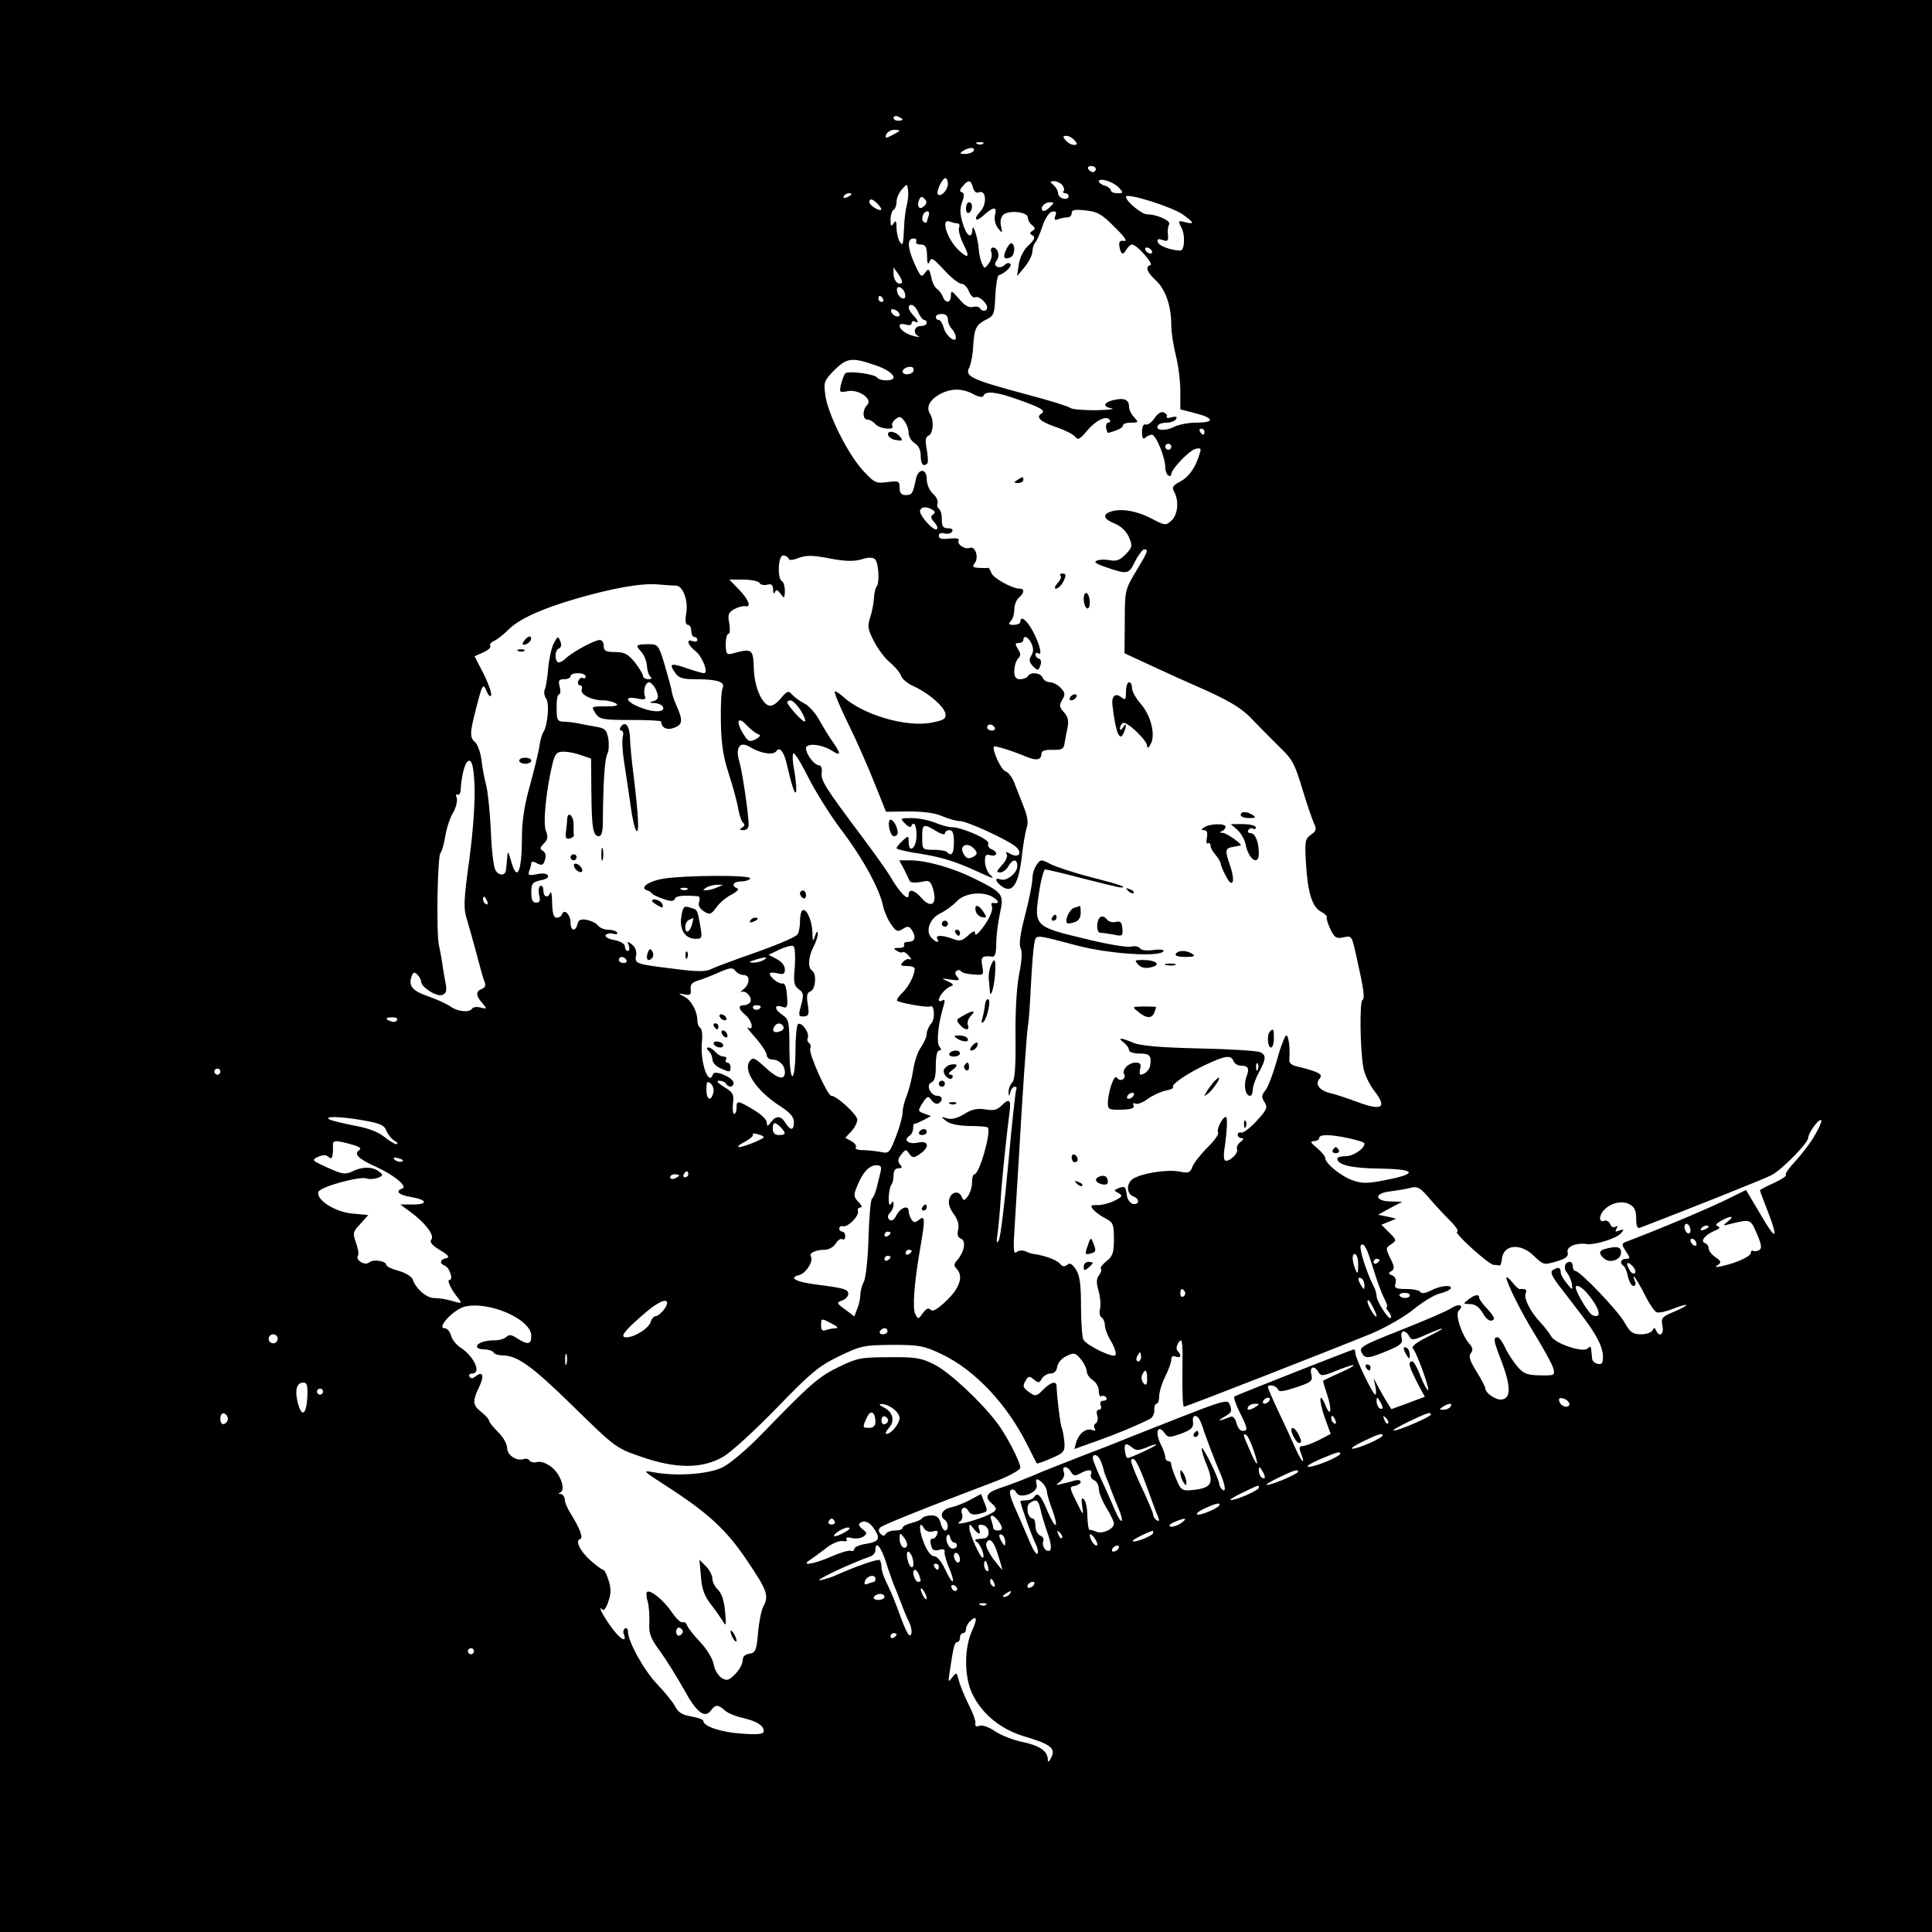 <?xml version="1.0" standalone="no"?>
<!DOCTYPE svg PUBLIC "-//W3C//DTD SVG 20010904//EN"
 "http://www.w3.org/TR/2001/REC-SVG-20010904/DTD/svg10.dtd">
<svg version="1.0" xmlns="http://www.w3.org/2000/svg"
 width="640pt" height="640pt" viewBox="0 0 640 640"
 preserveAspectRatio="xMidYMid meet">
<g transform="translate(0,640) scale(0.1,-0.1)"
fill="#000000" stroke="none">
<path d="M0 3200 l0 -3200 3200 0 3200 0 0 3200 0 3200 -3200 0 -3200 0 0
-3200z m2990 2804 c0 -2 -7 -4 -15 -4 -8 0 -15 4 -15 10 0 5 7 7 15 4 8 -4 15
-8 15 -10z m-11 -38 c-2 -2 -14 -9 -26 -15 -19 -10 -22 -9 -17 4 4 8 15 15 27
15 11 0 18 -2 16 -4z m581 -31 c10 -12 10 -15 -3 -15 -8 0 -20 7 -27 15 -10
12 -10 15 3 15 8 0 20 -7 27 -15z m-303 -11 c-3 -3 -12 -4 -19 -1 -8 3 -5 6 6
6 11 1 17 -2 13 -5z m-32 -24 c-3 -5 -16 -10 -28 -10 -18 0 -19 2 -7 10 20 13
43 13 35 0z m405 -60 c0 -5 -4 -10 -9 -10 -6 0 -13 5 -16 10 -3 6 1 10 9 10 9
0 16 -4 16 -10z m-490 -49 c0 -20 -23 -45 -33 -35 -7 8 14 54 25 54 4 0 8 -8
8 -19z m566 -12 c16 -18 16 -19 -4 -19 -12 0 -22 4 -22 9 0 5 -9 13 -20 16
-11 3 -20 10 -20 14 0 14 48 -1 66 -20z m-483 0 c4 -14 11 -20 20 -16 24 9 27
-39 5 -63 -27 -29 -15 -38 13 -11 30 27 43 27 35 -2 -3 -14 1 -31 10 -43 15
-18 15 -18 10 7 -4 17 0 31 8 38 20 16 81 9 81 -10 0 -8 6 -19 14 -25 11 -9
11 -13 1 -19 -10 -6 -10 -9 1 -15 9 -6 6 -14 -13 -32 -16 -14 -29 -39 -33 -63
l-6 -40 25 30 c14 17 25 39 26 51 0 11 4 24 9 30 5 5 16 29 24 54 9 27 22 46
32 49 13 2 16 -1 11 -14 -5 -13 -2 -16 10 -11 8 3 22 6 30 6 8 0 14 6 14 14 0
11 10 13 46 9 39 -4 54 -12 96 -55 33 -32 44 -48 32 -46 -14 2 -18 -2 -16 -17
5 -29 12 -32 23 -12 6 9 14 17 19 17 16 0 72 -64 61 -68 -18 -6 -12 -23 18
-51 32 -30 51 -84 51 -148 0 -23 7 -68 15 -100 8 -31 15 -85 15 -118 l0 -61
50 -13 c63 -16 64 -31 3 -31 -27 0 -61 -7 -76 -15 -28 -14 -62 -11 -51 6 3 5
16 9 29 9 13 0 27 5 31 12 5 8 0 9 -14 6 -12 -4 -20 -3 -17 2 3 4 -2 10 -10
14 -9 3 -21 -4 -31 -20 -10 -14 -22 -23 -29 -20 -7 2 -12 -7 -12 -25 0 -21 4
-26 11 -19 5 5 15 10 22 10 13 0 44 -75 44 -107 0 -12 5 -25 10 -28 6 -3 10
-2 10 4 0 17 59 78 80 84 18 4 20 2 14 -16 -14 -47 -36 -77 -64 -92 -25 -13
-29 -19 -20 -35 16 -30 12 -75 -10 -95 -19 -17 -21 -16 -69 9 -49 25 -102 33
-135 20 -25 -10 -19 -24 18 -39 21 -9 38 -26 46 -45 12 -28 11 -33 -11 -56
-18 -19 -31 -24 -51 -20 -15 3 -35 3 -44 -1 -11 -4 -6 -9 21 -19 82 -28 83
-28 105 16 11 22 25 40 30 40 16 0 12 -8 -27 -73 -36 -60 -37 -63 -37 -166
l-1 -105 95 -44 c52 -24 111 -51 130 -59 120 -52 164 -78 202 -120 24 -25 64
-65 89 -90 40 -38 49 -55 73 -136 15 -50 33 -102 39 -115 9 -19 7 -25 -10 -37
-20 -14 -21 -22 -17 -93 6 -100 21 -147 50 -162 13 -7 22 -16 19 -19 -2 -4 4
-21 12 -39 14 -29 20 -32 44 -27 27 6 27 5 42 -62 25 -112 29 -140 20 -146 -9
-6 -8 -156 3 -222 3 -22 20 -57 36 -78 44 -56 27 -68 -54 -38 -35 13 -74 26
-88 29 -37 8 -55 29 -40 47 10 12 7 17 -16 26 -16 6 -42 13 -57 16 -18 4 -27
12 -26 22 3 38 -2 81 -10 81 -4 0 -19 -37 -31 -82 -13 -46 -30 -91 -39 -101
-12 -15 -13 -22 -2 -38 11 -18 8 -25 -27 -63 -21 -23 -44 -40 -50 -38 -7 2
-12 -1 -12 -7 0 -6 6 -11 13 -11 8 -1 7 -5 -4 -13 -9 -7 -14 -18 -11 -25 4
-14 -28 -43 -40 -36 -4 3 -5 19 -2 37 9 60 11 107 5 107 -11 0 -32 -41 -26
-51 4 -5 -12 -28 -35 -50 -23 -23 -45 -51 -50 -64 -7 -20 -13 -22 -42 -16 -40
8 -125 -5 -155 -24 -23 -16 -22 -50 3 -59 20 -8 18 -28 -3 -24 -9 2 -18 14
-20 27 -4 31 -6 33 -28 25 -16 -7 -16 -8 0 -16 15 -9 13 -12 -12 -25 -15 -8
-41 -15 -56 -15 -24 1 -26 -2 -16 -14 7 -9 25 -22 41 -30 25 -13 28 -19 28
-69 0 -45 -4 -57 -25 -73 -13 -11 -22 -22 -18 -25 3 -4 0 -13 -6 -21 -9 -11
-10 -24 -2 -52 6 -21 8 -48 5 -60 -3 -12 -1 -25 5 -28 6 -4 11 -16 11 -26 0
-10 9 -35 21 -54 11 -19 18 -40 14 -45 -6 -11 -94 31 -106 51 -4 6 -8 56 -8
109 0 75 -4 104 -17 124 -12 18 -20 23 -29 15 -9 -7 -16 -6 -24 4 -11 13 -51
27 -86 32 -5 0 -18 4 -28 9 -9 4 -23 3 -30 -3 -10 -8 -11 12 -5 98 4 60 9 155
13 212 12 215 26 414 30 438 3 14 7 75 10 135 3 61 8 123 11 138 7 33 -4 33
149 -7 102 -26 267 -37 279 -17 4 5 -11 7 -33 4 -23 -3 -41 -1 -45 6 -4 6 -18
8 -30 5 -13 -3 -83 9 -155 27 -164 39 -166 42 -149 152 6 43 16 77 20 77 5 0
61 -13 125 -30 63 -16 120 -30 126 -30 24 0 -4 10 -98 34 -55 14 -115 34 -134
43 -32 17 -34 17 -47 -2 -8 -10 -14 -31 -14 -46 0 -15 -11 -69 -24 -120 -17
-63 -21 -99 -15 -110 6 -11 4 -42 -5 -86 -8 -41 -13 -123 -12 -207 1 -101 -2
-143 -11 -152 -7 -7 -12 -21 -12 -31 1 -17 2 -17 6 0 2 9 9 17 14 17 6 0 8 -3
6 -7 -3 -5 -15 -116 -27 -248 -12 -132 -26 -247 -32 -255 -6 -11 -8 -5 -4 20
3 19 8 73 11 120 5 75 20 216 30 292 4 36 -3 40 -27 16 -15 -15 -27 -18 -54
-13 -26 4 -44 1 -69 -15 -23 -14 -42 -19 -57 -15 -23 7 -23 7 -3 -9 13 -10 41
-15 76 -16 31 0 58 -2 61 -5 13 -13 -28 -155 -44 -155 -5 0 -8 -12 -8 -27 0
-16 -7 -36 -14 -46 -12 -15 -14 -16 -20 -2 -8 22 -34 18 -41 -6 -5 -14 0 -31
14 -50 14 -19 19 -37 15 -53 -4 -16 -1 -25 9 -29 18 -7 12 -43 -11 -70 -12
-13 -13 -20 -4 -29 24 -24 13 -62 -31 -105 -31 -30 -47 -39 -54 -32 -8 8 -15
4 -26 -11 -15 -21 -16 -21 -25 -3 -10 19 -4 103 18 228 15 87 14 101 -6 84
-13 -10 -17 -10 -25 2 -5 8 -9 20 -9 27 0 21 -26 13 -40 -13 -9 -17 -17 -22
-24 -15 -7 7 -6 14 2 22 7 7 12 19 12 28 0 12 -2 12 -9 2 -5 -8 -7 0 -7 22 1
19 5 38 9 42 4 4 7 18 7 31 0 15 6 23 16 23 13 0 14 3 5 13 -8 10 -7 19 5 33
13 17 16 18 26 2 11 -14 14 -15 35 -1 34 23 30 46 -6 38 -31 -7 -50 8 -29 22
7 4 13 16 13 26 0 9 2 16 5 15 3 -1 16 5 30 12 l24 13 -22 8 c-22 8 -22 9 -6
35 16 24 19 25 30 9 7 -9 17 -14 23 -10 16 9 13 25 -4 25 -22 0 -39 36 -20 44
11 4 15 20 15 56 0 30 4 50 11 50 8 0 8 4 1 13 -11 13 -4 77 14 136 5 17 4 22
-4 17 -7 -4 -12 -3 -12 1 0 14 23 40 40 46 11 3 8 8 -10 16 -24 11 -23 11 9 6
28 -4 32 -3 22 9 -8 9 -8 16 -2 20 5 4 12 3 15 -2 2 -4 21 -9 40 -10 35 -3 35
-2 30 28 -6 30 -1 35 34 31 8 -1 12 12 12 40 0 24 5 69 12 101 14 67 13 69
-87 119 -69 34 -157 59 -209 59 l-37 0 16 -30 c8 -16 16 -33 18 -37 2 -8 19
-9 51 -2 15 3 21 -4 28 -30 13 -47 -9 -61 -39 -26 -25 28 -43 32 -43 10 0 -22
-29 7 -60 60 -13 22 -56 82 -95 134 -122 163 -136 185 -133 211 2 14 -2 25 -9
25 -15 0 -42 35 -43 56 0 19 53 14 88 -9 28 -18 28 -9 1 30 -12 16 -31 48 -44
71 -12 23 -35 49 -51 57 -16 8 -34 22 -41 30 -11 13 -16 11 -37 -14 -15 -18
-30 -27 -40 -23 -25 10 -48 66 -49 126 -2 60 -6 64 -67 47 -23 -6 -25 -4 -26
29 0 19 4 35 9 35 5 0 6 15 3 34 -6 30 -3 37 16 48 13 7 29 11 36 10 22 -5 13
21 -20 55 l-32 33 46 0 c26 0 50 -5 54 -11 3 -6 15 -9 25 -6 14 4 19 0 20 -16
0 -12 3 -16 6 -9 4 10 8 9 19 -5 12 -17 13 -16 14 9 0 15 -4 30 -10 33 -16 10
-12 85 4 85 8 0 16 -5 18 -10 2 -7 14 -6 34 2 25 9 47 9 103 -2 52 -10 80 -10
105 -3 24 8 38 7 45 0 12 -12 15 -80 5 -90 -4 -4 -8 -21 -9 -39 -1 -18 -7 -48
-13 -65 -9 -28 -7 -39 14 -79 13 -25 37 -57 54 -70 16 -14 32 -33 35 -43 3
-10 22 -26 43 -35 50 -23 100 -67 104 -91 2 -16 -5 -21 -47 -29 -85 -16 -228
27 -292 86 -13 12 -25 19 -28 17 -2 -3 17 -50 44 -105 27 -54 66 -143 87 -196
l39 -97 75 1 c49 0 88 -5 112 -16 21 -9 47 -16 58 -16 23 0 154 -60 184 -84
24 -20 12 -40 -16 -25 -15 8 -19 8 -13 -1 4 -6 -3 -22 -16 -36 -18 -20 -20
-24 -6 -24 9 0 21 9 27 20 14 25 30 26 30 1 0 -23 -36 -52 -56 -44 -20 7 -17
-7 3 -22 37 -28 58 5 69 107 4 35 11 73 15 86 6 16 3 37 -10 70 -10 26 -24 61
-31 79 -7 18 -20 35 -29 38 -15 4 -46 73 -38 82 4 3 60 -14 105 -33 35 -15 52
-12 52 10 0 9 13 13 36 12 30 -1 38 3 40 19 2 11 6 35 10 53 5 24 2 38 -12 53
-15 17 -16 23 -5 41 10 17 10 23 -5 39 -9 10 -26 19 -36 19 -10 0 -21 7 -24
15 -7 17 -40 20 -49 5 -3 -5 -15 -10 -26 -10 -14 0 -19 7 -19 28 0 15 6 34 12
40 10 10 10 17 0 32 -10 17 -10 20 3 20 8 0 15 5 15 10 0 18 17 10 27 -12 7
-16 7 -28 -1 -40 -8 -14 -7 -21 6 -35 16 -16 18 -15 24 2 5 11 3 20 -4 23 -7
2 -12 8 -12 13 0 6 4 8 9 5 15 -10 6 28 -17 72 -21 39 -42 55 -42 32 0 -5 -10
-10 -22 -10 -17 0 -19 3 -10 12 7 7 12 24 12 39 0 15 7 32 15 39 18 15 20 30
3 30 -25 0 -88 35 -94 52 -3 10 -8 17 -12 17 -4 -1 -18 -1 -31 0 -18 1 -21 4
-13 14 16 19 3 60 -16 52 -17 -6 -44 13 -36 26 3 5 -10 7 -30 5 -26 -3 -36 -1
-36 9 0 8 7 11 19 8 10 -3 22 0 25 6 4 7 -1 11 -13 11 -17 0 -21 6 -21 29 0
17 -4 32 -10 36 -5 3 -7 11 -4 18 2 7 -4 22 -16 32 -11 10 -20 31 -20 47 0 37
-28 38 -36 1 -10 -49 -13 -53 -34 -53 -14 0 -20 7 -20 24 0 22 -3 24 -40 19
-38 -5 -43 -3 -81 38 -50 54 -117 188 -125 250 -6 43 -4 48 30 83 42 41 58 43
136 16 59 -20 81 -50 36 -50 -14 0 -27 4 -30 9 -8 12 -97 24 -106 14 -4 -4
-10 -21 -14 -36 -6 -27 -5 -28 21 -23 37 8 85 -26 66 -45 -17 -17 -16 -49 1
-49 7 0 19 -7 26 -15 13 -16 65 -21 56 -6 -3 5 1 15 10 22 14 11 18 10 30 -6
8 -10 14 -28 14 -40 0 -11 9 -26 20 -33 13 -8 20 -23 20 -42 0 -28 9 -38 22
-25 3 3 2 24 -2 46 -6 30 -4 42 6 46 15 6 19 50 5 72 -14 21 -2 45 30 64 38
21 75 22 114 1 19 -10 31 -11 33 -5 6 17 42 13 107 -10 83 -29 101 -39 85 -49
-20 -12 -4 -27 49 -45 27 -9 55 -23 62 -31 10 -13 16 -10 40 19 29 35 65 52
75 36 3 -5 1 -9 -5 -9 -5 0 -8 -8 -7 -17 2 -10 5 -18 7 -17 31 8 49 17 49 25
0 5 12 9 27 9 25 0 25 1 10 18 -10 10 -17 26 -17 35 0 23 -16 30 -50 22 -35
-8 -39 -22 -7 -28 12 -2 -12 -5 -53 -6 -42 0 -80 3 -85 8 -6 5 -73 26 -150 46
-175 47 -199 58 -185 86 6 11 13 45 14 75 4 58 9 69 48 88 20 10 23 20 25 76
2 36 7 66 11 68 22 7 46 31 39 38 -4 4 -12 3 -18 -3 -17 -17 -43 -5 -28 13 13
16 5 44 -12 44 -6 0 -8 -7 -5 -16 3 -9 0 -25 -8 -36 -14 -19 -15 -19 -23 -1
-5 10 -10 32 -11 50 -3 37 -20 89 -21 61 -2 -32 -20 -19 -32 23 -9 30 -10 48
-2 69 8 21 8 30 -1 33 -8 3 -7 9 3 20 18 23 28 21 34 -4z m296 8 c6 -8 8 -17
4 -20 -3 -4 -1 -7 5 -7 7 0 12 -5 12 -11 0 -6 -8 -9 -17 -7 -10 2 -18 10 -18
18 0 8 -7 20 -15 27 -13 11 -13 12 1 13 9 0 22 -6 28 -13z m-515 -66 c-4 -14
-8 -46 -9 -71 -3 -63 -4 -67 -15 -50 -5 8 -10 29 -10 45 0 23 -3 27 -10 15 -8
-12 -10 -9 -10 12 0 15 5 30 10 33 6 3 10 16 10 27 0 12 8 30 18 41 17 19 17
19 20 -3 2 -12 0 -34 -4 -49z m-184 35 c0 -2 -7 -7 -16 -10 -8 -3 -12 -2 -9 4
6 10 25 14 25 6z m1099 -67 c37 -27 39 -33 7 -25 -24 6 -24 5 -12 -19 13 -25
10 -75 -4 -75 -29 0 -70 15 -74 27 -4 11 -1 13 15 8 17 -6 20 -3 18 17 -2 12
0 28 4 35 7 11 -40 33 -73 33 -18 0 -70 43 -70 58 0 15 155 -34 189 -59z
m-857 29 c-15 -15 -26 -4 -18 18 5 13 9 15 18 6 9 -9 9 -15 0 -24z m-156 8
c20 -21 17 -28 -6 -16 -11 6 -20 15 -20 20 0 14 9 12 26 -4z m571 -13 c-9 -9
-19 -14 -23 -11 -10 10 6 28 24 28 15 0 15 -1 -1 -17z m-401 -29 c-3 -9 -6
-18 -6 -20 0 -3 -4 -3 -10 1 -11 7 -2 35 12 35 6 0 7 -7 4 -16z m96 -24 c6 0
8 -6 5 -14 -3 -8 3 -31 13 -52 24 -46 19 -54 -14 -23 -39 37 -61 107 -30 95 9
-3 20 -6 26 -6z m-137 -60 c-3 -5 3 -10 14 -10 17 0 21 -7 22 -37 0 -26 3 -32
8 -20 6 16 12 12 48 -27 23 -25 49 -46 58 -46 8 0 20 -12 25 -26 6 -14 15 -22
20 -19 11 7 40 -18 40 -34 0 -13 -17 -14 -24 -2 -3 5 -14 7 -24 4 -13 -3 -28
6 -45 27 -24 28 -27 29 -27 11 0 -25 -18 -28 -27 -3 -4 9 -12 20 -19 25 -7 4
-16 21 -19 39 -7 29 -9 30 -21 14 -11 -16 -14 -14 -33 27 -25 55 -27 87 -5 87
8 0 12 -4 9 -10z m780 -30 c3 -5 2 -10 -4 -10 -5 0 -13 5 -16 10 -3 6 -2 10 4
10 5 0 13 -4 16 -10z m-828 -107 c-11 -10 -27 8 -27 30 l0 21 16 -22 c9 -13
14 -26 11 -29z m11 -37 c3 -12 -1 -17 -10 -14 -7 3 -15 13 -16 22 -3 12 1 17
10 14 7 -3 15 -13 16 -22z m-73 -16 c3 -5 1 -10 -4 -10 -6 0 -11 5 -11 10 0 6
2 10 4 10 3 0 8 -4 11 -10z m117 -45 c6 -14 15 -25 20 -25 4 0 8 -4 8 -10 0
-5 -9 -10 -20 -10 -22 0 -27 -25 -7 -34 6 -3 1 -3 -13 0 -29 7 -50 22 -50 36
0 5 9 6 20 3 12 -4 20 -2 20 5 0 6 5 8 10 5 15 -9 12 4 -5 21 -17 18 -20 34
-5 34 6 0 16 -11 22 -25z m-62 -7 c0 -13 -23 -5 -28 10 -2 7 2 10 12 6 9 -3
16 -11 16 -16z m160 -16 c0 -10 5 -23 12 -30 6 -6 13 -19 14 -27 4 -26 -33 1
-40 30 -4 14 -11 25 -16 25 -6 0 -10 5 -10 10 0 6 9 10 20 10 13 0 20 -7 20
-18z m-115 -173 c-8 -12 -35 -12 -35 0 0 11 22 20 33 14 4 -2 5 -9 2 -14z
m965 -199 c0 -5 -2 -10 -4 -10 -3 0 -8 5 -11 10 -3 6 -1 10 4 10 6 0 11 -4 11
-10z m-110 -50 c0 -5 -4 -10 -10 -10 -5 0 -10 5 -10 10 0 6 5 10 10 10 6 0 10
-4 10 -10z m-791 -209 c10 -6 10 -10 1 -16 -8 -5 -7 -12 5 -25 9 -10 13 -20 8
-23 -11 -7 -60 48 -55 62 4 13 22 14 41 2z m-850 -251 c23 0 42 -49 34 -93 -4
-24 -2 -37 6 -37 6 0 11 -9 11 -20 0 -11 5 -20 10 -20 6 0 10 -4 10 -10 0 -5
-7 -7 -15 -4 -23 9 -18 -12 9 -33 23 -18 44 -73 28 -73 -5 0 -30 7 -56 16 -54
19 -61 16 -40 -14 12 -18 25 -22 67 -22 73 0 100 -9 91 -29 -5 -9 -7 -60 -6
-113 1 -72 8 -116 27 -174 14 -43 28 -95 31 -116 4 -21 11 -41 16 -44 6 -4 5
-10 -3 -15 -11 -7 -10 -9 4 -9 10 0 17 7 17 18 0 34 -21 177 -31 210 -14 45 2
68 34 48 36 -22 79 -29 89 -14 10 16 25 -2 34 -42 18 -77 27 -104 31 -93 2 6
0 35 -5 65 -6 29 -8 57 -4 62 3 5 25 -30 49 -78 24 -48 73 -126 109 -174 71
-93 127 -195 139 -252 4 -19 16 -47 27 -62 16 -24 22 -26 39 -15 16 10 21 9
29 -3 16 -24 11 -40 -11 -40 -11 0 -17 -4 -14 -10 3 -6 -4 -10 -17 -10 -18 0
-20 -2 -8 -9 8 -6 17 -8 21 -5 4 2 13 -4 20 -13 8 -9 10 -14 4 -11 -5 3 -16 0
-23 -8 -11 -12 -9 -14 13 -14 14 0 25 -4 25 -9 0 -21 -20 -60 -41 -80 -12 -11
-20 -23 -17 -26 7 -7 102 -24 109 -19 14 9 18 -41 4 -56 -8 -9 -15 -25 -15
-34 0 -10 -9 -30 -19 -45 -11 -14 -22 -49 -26 -76 -4 -28 -14 -65 -21 -84 -8
-18 -14 -44 -14 -56 0 -13 -10 -49 -22 -80 -21 -54 -23 -57 -51 -51 -16 3 -43
6 -59 6 -16 0 -27 4 -23 9 3 6 -4 15 -15 21 l-20 11 20 21 c11 12 20 30 20 39
0 16 -68 79 -86 79 -13 0 -76 141 -70 156 3 7 1 16 -4 19 -5 3 -7 11 -4 18 6
17 -22 54 -33 44 -4 -5 -8 -45 -8 -90 0 -46 -5 -82 -10 -82 -6 0 -10 40 -10
94 0 86 -2 95 -23 109 -27 18 -29 36 -2 27 18 -6 20 -2 17 37 -2 29 -7 42 -15
40 -13 -2 -42 21 -42 33 0 4 11 4 25 1 20 -5 25 -3 25 13 0 12 -11 26 -27 34
l-27 14 37 18 c20 9 40 14 45 11 6 -3 7 -34 5 -68 -5 -52 -3 -63 13 -75 16
-11 17 -19 8 -52 -10 -36 -9 -39 9 -38 16 1 18 7 13 39 -5 29 -3 40 9 44 17 7
21 59 5 69 -15 9 -12 46 5 79 8 15 15 36 14 45 -1 9 -4 5 -9 -9 -7 -22 -8 -20
-9 15 -2 40 -22 81 -34 68 -4 -3 -7 -20 -7 -37 0 -17 -4 -36 -8 -41 -8 -11
-76 -39 -192 -79 -41 -15 -84 -31 -96 -37 -15 -8 -48 -8 -115 1 -132 16 -137
17 -132 44 3 13 -2 28 -13 37 -16 12 -17 12 -11 -3 3 -10 2 -18 -3 -18 -6 0
-10 7 -10 15 0 8 -14 17 -35 21 -19 3 -32 11 -29 16 4 5 15 8 25 5 11 -3 17
-1 13 4 -3 5 -16 9 -28 9 -13 0 -29 6 -35 14 -6 8 -23 16 -38 19 -19 3 -27 0
-30 -14 -7 -27 -23 -23 -23 5 0 26 -21 47 -28 28 -2 -7 -10 -12 -18 -12 -10 0
-14 14 -15 48 0 26 -3 41 -6 35 -8 -20 -23 -15 -23 8 0 11 -5 17 -10 14 -6 -3
-7 -17 -4 -31 5 -18 2 -24 -10 -24 -12 0 -16 9 -16 34 0 29 4 34 31 40 18 3
28 10 24 16 -4 7 -19 8 -37 4 -26 -5 -30 -4 -25 11 4 9 7 21 7 26 0 6 8 6 19
-1 16 -8 21 -6 26 11 5 14 2 25 -6 30 -12 7 -11 11 3 25 13 13 14 22 6 43 -10
26 2 139 23 224 8 31 14 37 36 37 15 0 41 -5 59 -12 l32 -11 1 -113 c1 -119 6
-144 25 -144 9 0 13 17 13 48 1 126 6 209 15 225 5 9 6 32 3 51 -6 29 -11 34
-43 39 -21 4 -46 8 -57 11 -11 2 -31 5 -45 5 -24 1 -26 5 -26 46 -1 25 3 45 8
45 4 0 6 11 2 25 -5 21 -3 25 15 25 12 0 21 5 21 10 0 6 11 10 25 10 14 0 25
-5 25 -11 0 -5 -4 -8 -9 -5 -5 3 -11 -1 -15 -9 -3 -8 -1 -15 5 -15 6 0 9 -6 6
-14 -6 -16 32 -36 71 -36 15 0 34 -5 42 -10 11 -7 1 -10 -34 -10 -48 0 -48 0
-34 -22 14 -21 23 -23 117 -23 55 0 101 -2 101 -5 1 -21 19 -30 43 -21 29 11
30 24 7 76 -8 17 -14 37 -15 46 -1 9 -12 47 -23 86 -21 69 -22 69 -57 69 -40
-1 -41 -3 -20 -26 9 -10 17 -30 18 -46 1 -16 7 -32 12 -36 6 -4 2 -8 -7 -8
-10 0 -18 5 -18 11 0 5 -12 26 -27 45 -23 28 -35 34 -65 34 -31 0 -38 4 -38
20 0 11 -6 20 -13 20 -17 0 -88 -38 -113 -61 -11 -11 -24 -16 -27 -12 -11 11
-8 41 5 45 7 3 9 12 4 24 -7 18 -9 17 -22 -8 -7 -14 -15 -50 -18 -80 -2 -29
-7 -61 -11 -71 -4 -9 -2 -23 4 -31 12 -14 5 -91 -9 -111 -4 -5 -10 -26 -13
-45 -2 -19 -17 -78 -31 -130 -18 -63 -27 -119 -27 -170 0 -119 -16 -155 -36
-82 -10 34 -11 35 -13 10 -1 -16 -3 -33 -4 -40 -2 -20 -24 -20 -35 0 -6 11
-13 69 -15 131 -3 61 -10 128 -15 148 -6 21 -13 59 -16 85 -3 25 -13 52 -20
58 -19 16 -19 31 0 105 23 90 25 94 37 65 6 -14 12 -20 15 -13 2 7 -9 39 -25
71 l-30 58 29 13 c16 7 27 17 23 22 -3 5 3 12 13 16 9 4 30 20 46 36 35 36
110 70 223 103 123 36 221 53 273 48 24 -2 51 -4 60 -4z m-69 -339 c14 -28 13
-39 -7 -44 -14 -4 -13 -5 4 -6 12 0 25 -6 28 -11 12 -19 -26 -22 -70 -5 -52
19 -61 41 -14 31 25 -5 30 -3 25 9 -6 18 2 45 15 45 4 0 13 -9 19 -19z m471
-59 c16 -18 32 -52 24 -52 -9 0 -62 60 -57 65 9 9 17 6 33 -13z m-130 -94 c10
-3 8 -8 -8 -17 -21 -10 -25 -8 -42 20 -25 41 -16 58 13 26 12 -13 29 -26 37
-29z m784 22 c3 -5 -1 -10 -9 -10 -9 0 -16 5 -16 10 0 6 4 10 9 10 6 0 13 -4
16 -10z m-1723 -192 c2 -51 -4 -145 -17 -243 -20 -144 -20 -165 -7 -205 7 -25
22 -76 32 -115 10 -38 21 -78 25 -87 5 -12 2 -20 -9 -24 -21 -8 -20 -23 2 -47
16 -19 16 -20 -5 -15 -13 4 -26 2 -29 -3 -8 -14 -47 -11 -72 7 -13 9 -46 24
-75 34 -52 18 -65 35 -53 67 5 13 9 14 19 4 7 -7 12 -17 12 -23 0 -18 52 -51
70 -44 13 5 16 14 11 39 -3 17 -9 48 -11 67 -3 19 -8 46 -11 59 -9 39 -5 293
5 305 5 6 12 31 16 56 4 25 15 60 26 78 10 17 15 40 12 49 -4 9 -2 14 3 11 5
-4 10 5 10 18 4 54 16 94 28 94 10 0 15 -22 18 -82z m1722 -373 c18 -13 15
-19 -6 -16 -4 0 -5 -6 -2 -13 5 -14 -17 -56 -43 -84 -10 -10 -13 -11 -13 -1 0
7 -10 3 -23 -10 -20 -18 -28 -20 -51 -11 -35 13 -59 13 -51 0 8 -14 -3 -13
-18 2 -23 21 -8 65 27 82 17 8 42 26 55 40 28 30 93 35 125 11z m-1680 -11 c3
-8 2 -12 -4 -9 -6 3 -10 10 -10 16 0 14 7 11 14 -7z m461 -194 c3 -5 -1 -10
-9 -10 -9 0 -16 5 -16 10 0 6 4 10 9 10 6 0 13 -4 16 -10z m455 0 c-8 -5 -24
-9 -35 -9 -16 1 -16 2 5 9 35 11 48 11 30 0z m-66 -50 c21 0 21 -29 -1 -47
-10 -8 -13 -12 -7 -9 15 7 38 -20 29 -34 -3 -5 -13 -10 -21 -10 -20 0 -18 -13
6 -33 22 -19 28 -53 8 -41 -7 4 4 -11 25 -34 20 -23 37 -49 37 -57 0 -8 8 -15
18 -15 23 0 42 -19 42 -42 0 -28 -24 -22 -66 17 -35 32 -40 34 -51 19 -22 -30
23 -97 98 -146 36 -23 49 -38 49 -55 0 -28 -11 -30 -28 -3 -15 25 -31 25 -48
3 -12 -16 -13 -16 -14 -1 0 9 -20 28 -44 42 -53 31 -56 32 -56 6 0 -11 -4 -20
-8 -20 -4 0 -6 16 -4 35 4 30 0 37 -29 54 -21 13 -28 21 -17 21 9 0 20 -4 23
-10 9 -14 25 -12 25 3 0 17 -63 44 -68 29 -14 -44 -43 38 -37 105 3 23 0 45
-5 48 -6 3 -10 15 -10 25 0 30 -20 67 -44 79 -21 11 -21 11 2 7 19 -4 22 0 20
16 -2 16 4 23 22 29 14 4 45 16 70 27 38 17 47 18 56 6 6 -8 19 -14 28 -14z
m56 -104 c0 -11 -19 -15 -25 -6 -3 5 1 10 9 10 9 0 16 -2 16 -4z m-1205 -46
c-3 -5 -12 -7 -20 -3 -21 7 -19 13 6 13 11 0 18 -4 14 -10z m1280 -20 c3 -6
-1 -13 -10 -16 -19 -8 -30 0 -20 15 8 14 22 14 30 1z m-1865 -150 c0 -5 -4
-10 -10 -10 -5 0 -10 5 -10 10 0 6 5 10 10 10 6 0 10 -4 10 -10z m1633 -70
c-8 -31 -23 -23 -23 11 0 26 3 29 14 20 8 -7 12 -21 9 -31z m-1156 -92 c52 -9
67 -16 73 -34 5 -12 17 -27 27 -33 10 -6 13 -11 6 -11 -6 0 -24 11 -40 24 -18
15 -53 29 -93 36 -36 7 -74 16 -85 20 -32 14 36 12 112 -2z m4807 -45 c-15
-27 -45 -66 -66 -89 -21 -22 -36 -43 -32 -46 3 -4 -15 -15 -40 -27 -25 -11
-46 -22 -46 -24 0 -2 11 -32 25 -67 38 -98 29 -103 -23 -13 l-48 81 -45 -22
c-62 -32 -223 -100 -343 -146 -26 -9 -26 -10 -10 -35 15 -23 15 -25 0 -25 -17
0 -22 -15 -7 -24 4 -3 11 -19 14 -36 4 -16 12 -30 18 -30 6 0 9 7 5 15 -13 35
4 11 31 -41 15 -31 34 -59 41 -61 6 -3 31 2 53 11 23 9 43 15 45 13 2 -2 -16
-12 -40 -22 -41 -17 -44 -21 -39 -47 6 -28 -10 -40 -21 -15 -5 10 -7 10 -12 0
-3 -7 -20 -13 -38 -13 -27 0 -36 6 -55 40 -22 39 -147 170 -163 170 -4 0 -8 7
-8 15 0 8 -4 15 -9 15 -18 0 -23 -21 -10 -36 7 -9 14 -26 16 -37 3 -22 2 -22
-17 2 -11 13 -20 29 -20 37 0 16 -9 18 -27 6 -8 -5 -2 -20 20 -49 18 -23 50
-65 73 -95 52 -67 74 -110 74 -143 0 -20 -4 -26 -17 -23 -10 2 -19 10 -19 18
-1 8 -2 22 -3 30 -1 10 -4 11 -12 3 -15 -15 -108 16 -121 41 -6 11 -22 31 -35
45 -33 35 -56 80 -49 97 5 12 1 15 -20 14 -3 -1 -14 9 -24 22 -11 13 -19 20
-20 16 0 -17 51 -119 99 -196 28 -46 54 -94 57 -106 5 -22 3 -23 -46 -22 -43
1 -54 6 -75 31 -14 17 -32 45 -40 63 -8 17 -19 32 -24 32 -16 0 -14 -10 15
-85 29 -78 29 -117 -1 -121 -19 -3 -55 21 -55 38 0 4 -13 29 -29 55 -22 35
-27 51 -19 60 8 10 7 18 -4 31 -27 31 -48 98 -36 110 19 19 2 25 -24 9 -12 -9
-87 -41 -165 -72 -132 -52 -142 -58 -132 -76 11 -22 23 -20 96 11 34 15 41 22
36 39 -6 25 12 28 25 5 8 -15 14 -14 57 5 68 30 70 25 3 -8 -35 -17 -53 -32
-48 -37 13 -13 60 -145 50 -139 -5 3 -16 25 -26 50 -9 25 -21 45 -25 45 -17 0
-13 -15 24 -86 l17 -31 -56 -21 -55 -20 -13 21 c-8 12 -21 36 -30 52 l-16 30
6 -27 c3 -16 3 -28 0 -28 -8 0 -66 120 -66 137 0 7 -2 13 -5 13 -5 0 -386
-150 -396 -156 -3 -2 4 -25 17 -51 28 -56 29 -63 10 -63 -8 0 -17 12 -20 26
-4 15 -12 24 -19 21 -37 -15 -49 -16 -24 -2 28 16 30 20 19 46 -6 13 -29 6
-152 -42 -80 -31 -156 -62 -170 -67 -14 -6 -79 -32 -145 -57 -66 -26 -133 -52
-150 -59 -48 -21 -107 -44 -147 -57 -40 -14 -47 -29 -23 -49 22 -19 19 -25
-22 -43 -46 -19 -105 -32 -84 -18 8 5 11 16 8 25 -8 21 10 30 21 11 6 -12 16
-14 35 -10 31 8 30 6 17 40 l-10 26 -37 -20 c-21 -11 -50 -22 -65 -25 -28 -6
-37 -29 -18 -41 12 -8 13 -35 1 -35 -5 0 -12 11 -15 25 -5 18 -13 25 -31 25
-13 0 -26 -4 -30 -9 -3 -5 -19 -12 -35 -16 -17 -4 -30 -11 -30 -16 0 -5 -11
-9 -24 -9 -14 0 -28 -5 -32 -11 -4 -8 -9 -8 -17 0 -7 7 -8 14 -1 21 8 8 126
56 382 153 45 17 82 38 82 45 0 19 -48 112 -79 151 -55 72 -158 167 -206 191
-44 22 -62 25 -151 24 -91 0 -106 -3 -165 -32 -67 -32 -96 -58 -253 -220 -50
-52 -108 -101 -133 -113 -47 -23 -155 -30 -228 -16 -38 7 -36 5 40 -44 141
-91 201 -146 270 -249 67 -99 73 -116 53 -153 -6 -12 -14 -51 -17 -87 -5 -58
-9 -65 -28 -68 -15 -2 -23 -10 -23 -23 0 -11 -11 -31 -25 -45 -21 -21 -27 -23
-45 -12 -11 7 -23 27 -26 45 -3 18 -23 51 -44 73 -21 22 -41 47 -44 56 -3 8
-10 13 -15 10 -5 -3 -21 12 -36 34 -27 40 -72 76 -82 66 -3 -3 -2 -18 3 -33 4
-15 6 -47 5 -70 -2 -35 4 -50 37 -95 21 -29 56 -86 78 -125 41 -76 69 -97 89
-69 15 20 24 20 46 0 10 -9 37 -20 60 -25 47 -11 69 -25 69 -44 0 -9 -18 -12
-71 -8 -68 4 -129 24 -129 42 0 5 -18 11 -40 15 -30 5 -43 13 -54 34 -8 15
-35 48 -60 74 -43 45 -96 141 -96 174 0 8 -4 13 -10 9 -5 -3 -7 -12 -3 -20 11
-30 -15 -14 -45 29 -28 39 -43 71 -25 53 3 -4 12 8 18 27 9 26 10 44 1 71 -6
19 -14 35 -18 35 -4 0 -23 14 -41 30 -35 31 -53 66 -35 72 11 4 -2 36 -31 83
-11 17 -20 38 -20 48 -1 9 -7 17 -13 18 -9 0 -9 2 -2 5 19 8 1 61 -29 84 -16
13 -36 20 -47 17 -11 -3 -23 -1 -26 5 -3 5 -11 7 -18 5 -23 -9 -56 12 -56 36
0 13 -13 37 -30 53 -16 16 -30 33 -30 38 0 4 -11 17 -25 28 -29 23 -31 35 -8
83 18 37 13 55 -11 36 -10 -8 -16 -9 -21 -1 -3 5 1 10 9 10 32 0 7 56 -37 85
-15 9 -30 28 -33 41 -3 13 -13 24 -21 24 -29 0 31 64 68 72 82 18 219 -43 219
-97 0 -29 -11 -31 -46 -9 -19 13 -28 14 -37 5 -6 -6 -23 -11 -38 -11 -34 0
-59 -9 -59 -21 0 -5 11 -9 24 -9 14 0 28 -5 31 -10 3 -6 17 -10 29 -10 49 0
96 -33 233 -167 139 -136 143 -140 225 -168 116 -41 204 -41 273 -1 28 16 107
89 179 163 113 117 139 138 205 170 72 35 82 37 176 38 92 0 105 -3 165 -31
110 -53 216 -165 285 -304 15 -30 28 -56 30 -58 1 -1 23 6 47 17 42 18 46 22
44 53 -2 18 -5 40 -9 48 -5 13 -16 103 -17 138 0 19 -19 14 -45 -12 -21 -22
-26 -22 -44 -9 -23 16 -25 21 -12 42 8 13 12 13 26 1 15 -12 18 -12 26 3 6 9
18 17 29 17 12 0 20 8 22 22 2 13 15 29 31 36 25 12 29 11 47 -10 11 -13 19
-31 20 -40 0 -10 9 -23 20 -30 11 -7 20 -23 20 -36 0 -13 4 -21 9 -17 5 3 12
1 16 -5 3 -5 -1 -10 -9 -10 -10 0 -13 -6 -10 -15 4 -8 1 -15 -6 -15 -7 0 -9
-8 -5 -19 3 -11 1 -22 -5 -26 -6 -3 -7 -11 -4 -17 5 -7 2 -9 -8 -5 -20 7 -44
-11 -53 -41 l-6 -22 73 26 c65 23 135 52 178 74 8 4 14 17 14 29 -1 11 3 21 7
21 5 0 9 11 9 25 0 14 9 43 20 65 11 22 20 47 20 56 0 10 5 14 15 10 17 -6 20
5 6 19 -6 6 -4 17 4 29 12 16 13 2 12 -98 -1 -64 1 -116 5 -116 7 0 496 191
625 244 44 19 106 54 136 79 31 25 69 48 86 52 17 4 33 11 36 16 9 14 -33 11
-65 -6 -18 -9 -31 -11 -35 -5 -3 6 -24 10 -47 10 -35 0 -40 3 -35 19 3 12 -1
22 -11 26 -13 5 -14 8 -3 14 11 7 11 15 -3 42 -16 33 -16 35 2 47 19 13 19 14
-6 39 l-26 26 25 10 24 10 -30 7 -30 6 40 22 40 21 -36 1 c-55 0 -59 27 -6 33
23 3 54 8 69 12 23 6 32 1 60 -31 18 -22 50 -56 70 -76 21 -21 32 -38 25 -38
-16 0 104 -109 121 -110 6 0 15 -1 19 -2 3 -2 7 8 8 20 4 50 62 56 107 11 30
-29 32 -30 73 -18 33 10 41 17 38 30 -5 19 27 33 63 28 28 -4 100 19 114 36
11 13 10 14 -5 9 -14 -6 -16 -4 -10 6 5 9 4 11 -4 6 -6 -4 -14 0 -17 9 -4 9
-13 14 -20 11 -19 -7 -18 19 2 38 22 22 59 30 83 16 15 -8 21 -20 21 -46 0
-25 4 -35 13 -31 164 63 410 161 435 174 34 17 122 107 122 124 0 15 31 59 42
59 5 0 -3 -21 -18 -47z m-3428 23 c19 -20 18 -26 -6 -26 -13 0 -20 7 -20 20 0
24 6 25 26 6z m-56 -33 c0 -6 -67 -33 -82 -33 -7 1 2 9 20 18 18 10 30 21 26
24 -3 4 3 4 15 1 12 -3 21 -7 21 -10z m1940 -4 c27 -6 50 -13 50 -17 0 -17
-37 -42 -62 -42 -15 0 -28 -3 -28 -8 0 -21 47 -32 140 -33 121 -2 129 -17 20
-38 -59 -12 -79 -12 -109 -1 -38 13 -91 56 -91 74 0 6 -12 20 -27 33 -22 18
-24 22 -10 23 9 0 17 5 17 10 0 13 36 13 100 -1z m-3306 -20 c26 -7 35 -13 26
-19 -19 -12 -3 -29 53 -54 61 -27 108 -66 90 -73 -25 -9 -13 -21 27 -28 55 -9
60 -25 9 -25 l-43 0 34 -25 c49 -36 80 -77 69 -91 -7 -8 2 -19 28 -35 29 -17
34 -24 21 -27 -21 -4 -23 -18 -4 -25 15 -6 29 -47 15 -47 -10 0 6 -33 30 -62
12 -16 11 -17 -20 -8 -19 6 -45 10 -60 10 -26 0 -61 30 -72 62 -3 9 -24 22
-46 28 -23 6 -41 15 -41 19 0 14 -43 21 -57 9 -15 -12 -47 8 -37 23 3 5 0 24
-7 43 -11 31 -10 36 15 62 l26 29 -53 5 c-58 5 -122 47 -112 72 7 17 138 53
160 44 8 -3 24 -2 36 2 18 7 19 10 6 20 -21 18 -57 18 -89 2 -25 -12 -33 -10
-83 12 -52 24 -54 25 -31 36 17 7 27 7 35 -1 11 -11 15 2 14 41 -1 15 11 15
61 1z m167 -57 c-7 -2 -18 1 -23 6 -8 8 -4 9 13 5 13 -4 18 -8 10 -11z m1586
-34 c-3 -13 -9 -36 -13 -53 -4 -16 -11 -32 -15 -35 -5 -3 -10 -62 -12 -131 -2
-69 -9 -135 -16 -146 -6 -12 -11 -31 -11 -42 0 -11 -4 -31 -10 -46 l-10 -26
-30 23 c-29 21 -30 23 -10 30 11 4 20 14 20 22 0 15 -14 19 -100 30 -73 9
-100 23 -63 32 23 6 49 47 39 62 -7 11 16 22 47 22 12 0 28 9 35 20 7 12 17
18 22 15 6 -3 10 1 10 9 0 9 -4 16 -10 16 -5 0 -10 5 -10 10 0 6 6 10 13 8 16
-4 54 35 49 50 -2 7 2 12 8 12 7 0 5 6 -4 16 -19 19 -20 25 -4 61 17 41 39 63
61 63 15 0 18 -5 14 -22z m-637 -8 c0 -5 -5 -10 -11 -10 -5 0 -7 5 -4 10 3 6
8 10 11 10 2 0 4 -4 4 -10z m-30 -4 c0 -2 -7 -6 -15 -10 -8 -3 -15 -1 -15 4 0
6 7 10 15 10 8 0 15 -2 15 -4z m3474 -152 c-18 -15 -18 -15 6 -9 70 17 68 18
90 -32 15 -35 17 -48 8 -54 -7 -4 -16 -5 -20 -3 -4 3 -8 0 -8 -6 0 -12 -46
-33 -95 -44 -22 -5 -26 -4 -15 3 13 9 12 13 -7 26 -13 9 -23 22 -23 30 0 7 -5
15 -12 17 -17 6 0 27 30 40 18 7 22 12 13 16 -10 3 -7 8 10 18 33 18 47 17 23
-2z m-124 -30 c0 -8 -4 -12 -10 -9 -5 3 -10 13 -10 21 0 8 5 12 10 9 6 -3 10
-13 10 -21z m60 12 c0 -2 -7 -7 -16 -10 -8 -3 -12 -2 -9 4 6 10 25 14 25 6z
m-2710 -20 c0 -3 -4 -8 -10 -11 -5 -3 -10 -1 -10 4 0 6 5 11 10 11 6 0 10 -2
10 -4z m2670 -37 c0 -6 -4 -7 -10 -4 -5 3 -10 11 -10 16 0 6 5 7 10 4 6 -3 10
-11 10 -16z m-1071 -81 c11 -37 27 -81 36 -98 8 -16 13 -30 9 -30 -4 0 -1 -7
6 -15 7 -9 10 -18 7 -21 -7 -7 -47 55 -47 74 0 7 -4 20 -9 30 -25 48 -50 129
-43 137 10 10 20 -8 41 -77z m-1529 58 c0 -3 -4 -8 -10 -11 -5 -3 -10 -1 -10
4 0 6 5 11 10 11 6 0 10 -2 10 -4z m1479 -49 c0 -27 -2 -29 -9 -12 -12 28 -12
57 0 50 6 -3 10 -21 9 -38z m-1549 29 c0 -3 -4 -8 -10 -11 -5 -3 -10 -1 -10 4
0 6 5 11 10 11 6 0 10 -2 10 -4z m1620 -10 c0 -3 -4 -8 -10 -11 -5 -3 -10 -1
-10 4 0 6 5 11 10 11 6 0 10 -2 10 -4z m846 -43 c-4 -4 -11 -1 -16 7 -16 25
-11 35 7 17 9 -9 13 -20 9 -24z m-896 -41 c0 -15 -2 -15 -10 -2 -13 20 -13 33
0 25 6 -3 10 -14 10 -23z m736 -24 c44 -52 53 -88 20 -75 -13 5 -56 76 -56 92
0 12 18 3 36 -17z m-1331 3 c3 -5 1 -12 -5 -16 -5 -3 -10 1 -10 9 0 18 6 21
15 7z m745 -12 c0 -11 -27 -12 -34 -1 -2 4 4 9 15 9 10 1 19 -2 19 -8z m-110
-68 c-1 -13 -30 34 -30 48 0 9 7 3 15 -13 8 -15 15 -31 15 -35z m-2350 42 c-1
-14 -27 -43 -38 -43 -6 0 -14 -9 -17 -20 -7 -21 -53 -50 -80 -50 -23 0 -9 19
53 73 48 43 83 59 82 40z m546 -68 c18 -9 23 -15 12 -15 -9 0 -23 -3 -32 -6
-12 -4 -16 0 -16 15 0 25 0 25 36 6z m184 -25 c0 -5 -7 -10 -16 -10 -8 0 -12
5 -9 10 3 6 10 10 16 10 5 0 9 -4 9 -10z m-2020 -25 c0 -8 -7 -15 -15 -15 -8
0 -15 7 -15 15 0 8 7 15 15 15 8 0 15 -7 15 -15z m957 -82 c-3 -10 -5 -4 -5
12 0 17 2 24 5 18 2 -7 2 -21 0 -30z m1903 22 c0 -8 -4 -15 -10 -15 -5 0 -7 7
-4 15 4 8 8 15 10 15 2 0 4 -7 4 -15z m660 -52 c-30 -13 -56 -26 -57 -27 -1
-1 5 -21 13 -45 17 -49 13 -81 -5 -37 -21 52 -23 18 -3 -39 l20 -55 -38 -20
c-22 -11 -46 -20 -54 -20 -12 0 -14 -5 -6 -25 16 -42 1 -28 -19 18 -10 23 -35
77 -55 119 -20 42 -36 80 -36 83 0 11 28 5 33 -7 3 -10 17 -8 60 6 51 17 56
21 51 43 -7 26 10 32 24 7 7 -13 14 -13 58 5 70 28 80 24 14 -6z m-640 -20 c0
-20 -3 -24 -11 -16 -7 7 -9 19 -6 27 10 24 17 19 17 -11z m-2782 -63 c-4 -59
-19 -66 -32 -15 -10 41 -3 65 19 65 12 0 15 -10 13 -50z m52 20 c0 -5 -4 -10
-10 -10 -5 0 -10 5 -10 10 0 6 5 10 10 10 6 0 10 -4 10 -10z m3135 -30 c-3 -5
-11 -10 -16 -10 -6 0 -7 5 -4 10 3 6 11 10 16 10 6 0 7 -4 4 -10z m375 -23 c0
-5 -4 -5 -10 -2 -5 3 -10 14 -10 23 0 15 2 15 10 2 5 -8 10 -19 10 -23z m618
16 c6 -19 -25 -16 -32 3 -4 11 -1 14 11 12 9 -2 18 -9 21 -15z m-2240 -19 c12
-8 22 -22 22 -31 0 -19 -28 -53 -43 -53 -6 0 -2 9 7 19 22 24 14 54 -17 69
-14 7 -17 11 -7 11 9 1 26 -6 38 -15z m1202 6 c-20 -13 -33 -13 -25 0 3 6 14
10 23 10 15 0 15 -2 2 -10z m645 0 c-3 -5 -14 -10 -23 -10 -15 0 -15 2 -2 10
20 13 33 13 25 0z m-1905 -52 c0 -11 -8 -18 -20 -18 -23 0 -24 1 -8 35 12 27
28 18 28 -17z m-2145 12 c0 -7 -6 -15 -12 -17 -8 -3 -13 4 -13 17 0 13 5 20
13 18 6 -3 12 -11 12 -18z m3985 14 c0 -7 -108 -54 -123 -53 -7 0 15 13 48 29
63 30 75 34 75 24z m-1798 -19 c0 -5 -5 -11 -11 -13 -6 -2 -11 4 -11 13 0 9 5
15 11 13 6 -2 11 -8 11 -13z m1034 -2 c4 -10 8 -20 9 -23 2 -11 46 -126 55
-145 17 -39 23 -68 11 -61 -6 4 -11 13 -12 19 0 18 -58 134 -58 119 -1 -7 6
-29 14 -49 28 -67 20 -82 -44 -89 -35 -3 -39 -1 -54 35 -9 21 -17 43 -17 49 0
7 -4 12 -10 12 -5 0 -10 6 -10 13 0 8 -7 28 -16 45 -18 37 -9 65 13 36 12 -17
16 -17 56 -3 34 13 41 20 39 38 -4 25 13 28 24 4z m448 1 c3 -8 2 -12 -4 -9
-6 3 -10 10 -10 16 0 14 7 11 14 -7z m174 -9 c-3 -3 -9 2 -12 12 -6 14 -5 15
5 6 7 -7 10 -15 7 -18z m-445 -90 c20 -58 12 -58 -13 1 -23 52 -24 58 -11 50
5 -4 16 -26 24 -51z m427 50 c0 -9 -83 -45 -100 -44 -8 0 8 11 35 24 52 25 65
29 65 20z m-782 -40 c17 8 32 12 32 9 0 -4 -86 -44 -95 -44 -6 0 -13 39 -7 44
3 4 12 0 21 -8 14 -12 21 -12 49 -1z m642 -20 c0 -10 -84 -45 -105 -44 -11 0
5 11 35 24 59 25 70 28 70 20z m-795 -22 c5 -10 9 -24 11 -31 1 -8 6 -21 10
-30 4 -9 8 -19 9 -22 8 -23 19 -50 31 -79 8 -18 12 -36 10 -39 -3 -3 -13 12
-22 34 -9 21 -29 67 -45 101 -16 34 -29 67 -29 73 0 16 17 12 25 -7z m154 -88
c16 -44 32 -89 37 -99 5 -14 4 -17 -4 -12 -7 4 -12 13 -12 19 -1 7 -18 48 -39
92 -21 44 -36 84 -34 88 9 15 22 -7 52 -88z m-251 49 c7 -13 13 -14 30 -5 28
15 42 14 36 -3 -3 -7 2 -16 10 -19 9 -4 16 -17 16 -29 0 -13 12 -41 25 -63 14
-22 25 -45 25 -52 0 -18 -39 -36 -58 -27 -9 4 -20 7 -23 6 -3 0 -6 20 -7 45 0
25 -5 50 -11 56 -8 8 -10 2 -6 -23 5 -33 4 -32 -19 15 -24 48 -24 50 -5 53 10
2 19 8 19 13 0 6 -10 8 -22 4 -13 -4 -32 -9 -43 -11 -19 -5 -19 -4 -2 9 10 9
15 21 11 31 -8 21 12 21 24 0z m642 -17 c0 -5 -4 -5 -10 -2 -5 3 -10 14 -10
23 0 15 2 15 10 2 5 -8 10 -19 10 -23z m110 18 c0 -8 -89 -45 -103 -44 -7 0
11 11 38 24 52 25 65 29 65 20z m-846 -38 c7 -7 13 -19 14 -27 0 -8 8 -35 17
-59 24 -66 13 -72 -15 -7 -23 55 -33 65 -45 46 -3 -5 -15 -10 -26 -10 -10 0
-19 -2 -19 -3 0 -9 41 -125 52 -144 6 -13 8 -26 5 -30 -4 -3 -14 11 -23 33 -9
21 -25 58 -35 81 -33 73 -39 92 -29 98 5 3 13 -1 17 -10 13 -23 75 2 67 27 -6
21 2 23 20 5z m716 -15 c0 -9 -75 -42 -93 -41 -6 0 11 11 38 24 59 28 55 27
55 17z m-724 -69 c3 -16 14 -52 24 -81 12 -33 14 -54 8 -58 -13 -8 -28 15 -22
31 3 7 -2 15 -10 18 -9 4 -16 18 -16 32 0 14 -4 25 -9 25 -17 0 -24 42 -10 51
22 14 28 11 35 -18z m594 12 c0 -9 -62 -36 -73 -32 -7 2 4 11 23 20 38 17 50
20 50 12z m-734 -52 c18 -24 17 -33 -1 -33 -8 0 -15 4 -15 9 0 5 -3 16 -6 25
-8 21 6 20 22 -1z m-541 -3 c3 -5 -1 -10 -10 -10 -9 0 -13 5 -10 10 3 6 8 10
10 10 2 0 7 -4 10 -10z m1147 -6 c-12 -8 -28 -13 -35 -11 -7 3 -1 9 13 15 37
16 47 14 22 -4z m-1018 -16 c24 -34 19 -45 -24 -52 -22 -3 -40 -11 -40 -17 0
-6 -6 -9 -12 -6 -7 2 -37 -7 -66 -20 -57 -25 -103 -32 -68 -10 10 7 34 24 53
39 19 15 43 25 54 23 11 -2 17 0 13 6 -3 6 4 8 18 4 12 -3 30 -1 38 5 13 9 13
12 -2 24 -10 7 -15 16 -11 19 13 13 32 7 47 -15z m196 -11 c16 4 19 2 14 -10
-3 -9 -10 -15 -14 -14 -9 2 -10 -11 -3 -31 3 -7 13 -10 25 -6 13 4 19 1 17 -8
-1 -7 6 -30 15 -52 9 -21 15 -41 12 -44 -3 -3 -14 15 -25 39 -12 26 -27 44
-37 44 -10 0 -23 17 -34 45 -17 43 -16 78 1 47 6 -9 17 -13 29 -10z m153 -7
c4 0 4 7 0 16 -4 12 -1 15 13 12 23 -4 26 -42 4 -44 -32 -3 -35 -4 -24 -12 13
-8 29 -52 19 -52 -8 0 -45 81 -44 100 0 12 2 12 13 -2 7 -10 16 -18 19 -18z
m-443 5 c-33 -19 -50 -18 -26 0 11 8 27 15 35 15 10 -1 7 -6 -9 -15z m718 -20
c-3 -3 -9 2 -12 12 -6 14 -5 15 5 6 7 -7 10 -15 7 -18z m302 17 c0 -9 -62 -34
-68 -27 -3 3 41 26 66 34 1 1 2 -3 2 -7z m-816 -44 c-9 -14 -24 2 -24 25 1 21
1 21 15 3 8 -10 12 -23 9 -28z m157 12 c5 0 9 -4 9 -10 0 -5 -6 -10 -14 -10
-15 0 -28 35 -17 45 3 4 7 0 9 -9 2 -9 8 -16 13 -16z m169 2 c0 -15 -2 -15
-10 -2 -13 20 -13 33 0 25 6 -3 10 -14 10 -23z m304 -11 c-6 -6 -24 19 -24 34
1 6 7 1 15 -9 8 -11 12 -22 9 -25z m-328 -32 c8 -24 14 -46 14 -48 0 -3 -13
13 -29 34 -16 22 -27 45 -24 52 9 24 26 8 39 -38z m-372 -21 c9 -29 21 -62 25
-73 5 -11 16 -40 26 -65 9 -25 21 -53 26 -62 11 -22 12 -51 0 -44 -4 3 -16 27
-25 53 -23 63 -35 92 -52 126 -8 16 -14 37 -14 46 0 10 -3 20 -6 23 -5 5 -83
-22 -149 -52 -11 -5 -31 -11 -45 -14 -38 -9 96 55 163 78 9 3 17 12 17 21 0
33 18 12 34 -37z m771 42 c-3 -5 -11 -10 -16 -10 -6 0 -7 5 -4 10 3 6 11 10
16 10 6 0 7 -4 4 -10z m-682 -32 c6 -21 2 -36 -7 -27 -10 11 -16 49 -8 49 5 0
12 -10 15 -22z m157 -4 c0 -8 -4 -12 -10 -9 -5 3 -10 13 -10 21 0 8 5 12 10 9
6 -3 10 -13 10 -21z m93 -24 c3 -11 1 -18 -4 -14 -5 3 -9 12 -9 20 0 20 7 17
13 -6z m-163 0 c0 -5 -2 -10 -4 -10 -3 0 -8 5 -11 10 -3 6 -1 10 4 10 6 0 11
-4 11 -10z m-66 -26 c8 -21 8 -24 -3 -24 -5 0 -11 9 -14 20 -6 24 8 27 17 4z
m-144 -14 c0 -5 -2 -10 -4 -10 -2 0 -12 -3 -20 -6 -12 -5 -15 -2 -10 10 7 17
34 22 34 6z m394 -16 c3 -8 2 -12 -4 -9 -6 3 -10 10 -10 16 0 14 7 11 14 -7z
m131 -4 c-3 -5 -11 -10 -16 -10 -6 0 -7 5 -4 10 3 6 11 10 16 10 6 0 7 -4 4
-10z m-254 -13 c-1 -12 -15 -9 -19 4 -3 6 1 10 8 8 6 -3 11 -8 11 -12z m-101
-32 c0 -5 -5 -3 -10 5 -5 8 -10 20 -10 25 0 6 5 3 10 -5 5 -8 10 -19 10 -25z
m275 15 c-3 -5 -12 -10 -18 -10 -7 0 -6 4 3 10 19 12 23 12 15 0z m-415 -10
c0 -5 -9 -10 -21 -10 -11 0 -17 5 -14 10 3 6 13 10 21 10 8 0 14 -4 14 -10z
m337 -26 c-3 -3 -12 -4 -19 -1 -8 3 -5 6 6 6 11 1 17 -2 13 -5z m-47 -86 c-26
-57 -26 -149 -1 -205 31 -68 93 -120 171 -144 91 -27 107 -40 93 -70 -9 -17
-12 -19 -12 -7 -1 28 -28 46 -86 58 -29 6 -70 22 -89 35 -20 14 -43 22 -52 18
-10 -4 -15 -1 -13 8 2 8 -9 37 -23 64 -14 28 -28 63 -32 79 -7 27 -8 27 -21
10 -14 -18 -14 -17 -10 11 13 89 17 105 25 105 6 0 10 7 10 15 0 8 5 15 10 15
6 0 10 6 10 13 0 7 5 18 12 25 24 24 27 11 8 -30z m-958 -3 c0 -5 -5 -11 -11
-13 -6 -2 -11 4 -11 13 0 9 5 15 11 13 6 -2 11 -8 11 -13z m708 -9 c0 -3 -4
-8 -10 -11 -5 -3 -10 -1 -10 4 0 6 5 11 10 11 6 0 10 -2 10 -4z m-1400 -56 c0
-5 -4 -10 -10 -10 -5 0 -10 5 -10 10 0 6 5 10 10 10 6 0 10 -4 10 -10z"/>
<path d="M3200 5709 c0 -11 5 -17 10 -14 6 3 10 13 10 21 0 8 -4 14 -10 14 -5
0 -10 -9 -10 -21z"/>
<path d="M3334 5575 c-13 -27 -9 -36 12 -28 15 5 19 39 6 47 -4 2 -12 -6 -18
-19z"/>
<path d="M2942 4958 c3 -7 15 -15 28 -16 21 -3 22 -2 11 12 -16 19 -44 21 -39
4z"/>
<path d="M3370 4810 c-13 -8 -12 -10 3 -10 9 0 17 5 17 10 0 12 -1 12 -20 0z"/>
<path d="M3513 4493 c4 -3 0 -15 -10 -25 -9 -10 -11 -18 -5 -18 6 0 16 9 22
19 13 25 13 31 -2 31 -6 0 -8 -3 -5 -7z"/>
<path d="M3590 4416 c0 -14 5 -28 10 -31 6 -3 10 5 10 19 0 14 -4 28 -10 31
-6 3 -10 -5 -10 -19z"/>
<path d="M3730 4109 c0 -26 -2 -30 -15 -19 -20 16 -33 5 -30 -25 11 -95 25
-127 39 -89 9 24 7 31 -4 14 -6 -9 -10 -10 -10 -3 0 6 4 15 10 18 12 7 80 -57
80 -76 1 -9 4 -8 11 5 18 29 2 95 -31 133 -17 19 -30 43 -30 53 0 11 -4 20
-10 20 -5 0 -10 -14 -10 -31z"/>
<path d="M3545 4090 c-3 -5 -2 -10 4 -10 5 0 13 5 16 10 3 6 2 10 -4 10 -5 0
-13 -4 -16 -10z"/>
<path d="M4110 3700 c0 -5 12 -10 28 -10 21 0 24 2 12 10 -20 13 -40 13 -40 0z"/>
<path d="M2947 3683 c-8 -12 3 -53 14 -53 15 0 17 15 5 39 -7 13 -16 19 -19
14z"/>
<path d="M2998 3672 c9 -10 19 -14 20 -10 9 22 19 4 18 -32 -1 -41 -26 -59
-26 -18 0 20 -1 21 -20 3 -11 -10 -20 -21 -20 -25 0 -3 35 -12 78 -18 74 -12
118 -26 192 -60 50 -23 57 -25 40 -10 -8 7 -16 26 -17 41 -1 24 2 28 18 24 23
-6 26 11 3 20 -8 3 -13 12 -10 19 5 13 -87 54 -123 54 -10 0 -35 7 -54 15 -20
8 -55 15 -77 15 -38 0 -39 -1 -22 -18z m132 -33 c0 6 7 11 15 11 11 0 15 -11
15 -40 0 -38 -8 -49 -24 -32 -4 4 -24 7 -44 7 -35 0 -37 1 -37 35 -1 50 3 53
41 30 19 -12 34 -17 34 -11z m99 -53 c10 -12 8 -17 -6 -25 -15 -7 -22 -5 -30
9 -19 29 13 44 36 16z"/>
<path d="M3990 3660 c-12 -8 -12 -10 -1 -10 9 0 12 -8 9 -25 -3 -13 -1 -22 3
-19 5 3 9 0 9 -7 0 -7 7 -20 16 -30 8 -9 17 -23 18 -31 1 -7 9 -26 18 -42 22
-42 31 -16 12 39 -17 50 -16 55 13 60 10 2 20 4 22 4 10 2 -44 41 -58 42 -10
0 -12 2 -3 6 6 2 12 9 12 14 0 12 -51 11 -70 -1z"/>
<path d="M4099 3651 c12 -11 24 -32 27 -47 9 -50 44 -75 44 -31 0 38 -12 67
-27 67 -8 0 -11 5 -8 10 4 6 11 8 16 5 5 -4 9 -1 9 4 0 6 -19 11 -42 11 l-41
0 22 -19z"/>
<path d="M3737 3449 c7 -7 15 -10 18 -7 3 3 -2 9 -12 12 -14 6 -15 5 -6 -5z"/>
<path d="M3559 3393 c-16 -4 -33 -42 -24 -51 2 -2 13 -1 24 3 14 4 21 15 21
31 0 13 -1 23 -2 23 -2 -1 -10 -3 -19 -6z"/>
<path d="M3485 3360 c-3 -5 -1 -10 4 -10 6 0 11 5 11 10 0 6 -2 10 -4 10 -3 0
-8 -4 -11 -10z"/>
<path d="M3645 3362 c-14 -10 -14 -52 0 -52 7 0 27 -3 44 -6 29 -6 31 -5 29
20 -2 22 -7 26 -22 22 -11 -3 -24 1 -30 9 -6 8 -15 11 -21 7z"/>
<path d="M3895 3240 c-4 -6 9 -10 32 -10 28 0 34 3 23 10 -20 13 -47 13 -55 0z"/>
<path d="M3281 3198 c-5 -13 -7 -34 -5 -48 1 -14 3 -29 3 -34 2 -25 13 8 17
53 4 54 -1 65 -15 29z"/>
<path d="M3771 3204 c11 -10 24 -13 43 -8 34 8 16 24 -29 24 -26 0 -28 -1 -14
-16z"/>
<path d="M3863 3203 c9 -2 23 -2 30 0 6 3 -1 5 -18 5 -16 0 -22 -2 -12 -5z"/>
<path d="M3263 3073 c-1 -10 -4 -29 -8 -43 -5 -17 -4 -22 3 -15 13 13 26 75
15 75 -5 0 -9 -8 -10 -17z"/>
<path d="M3771 3048 c26 -22 45 -23 53 -2 3 9 6 17 6 18 0 1 -18 2 -40 2 -41
-1 -41 -1 -19 -18z"/>
<path d="M3195 3038 c-29 -16 -29 -16 -15 -33 16 -19 34 -20 26 0 -3 8 2 21
10 30 18 18 8 19 -21 3z"/>
<path d="M4207 2983 c-11 -10 -8 -53 3 -53 6 0 10 14 10 30 0 31 -2 35 -13 23z"/>
<path d="M3170 2960 c20 -13 43 -13 35 0 -3 6 -16 10 -28 10 -18 0 -19 -2 -7
-10z"/>
<path d="M3723 2946 c9 -7 17 -18 17 -25 0 -6 15 -11 35 -11 34 0 40 -7 35
-40 -2 -14 -18 -30 -32 -30 -3 0 -4 9 -1 20 4 15 0 20 -15 20 -23 0 -47 -24
-38 -39 4 -5 1 -13 -5 -17 -6 -3 -15 -1 -19 6 -9 14 -30 -47 -30 -86 0 -19 5
-21 45 -20 33 1 44 5 40 14 -3 8 0 10 6 6 6 -3 24 3 40 15 16 12 43 24 59 28
17 3 28 8 26 11 -9 8 43 44 106 74 68 32 86 34 94 13 4 -8 14 -15 23 -15 26 0
31 -9 20 -37 -10 -27 -4 -63 12 -63 5 0 9 9 9 20 0 11 9 37 20 57 25 46 25 59
3 68 -10 4 -101 10 -203 12 -131 3 -194 9 -217 19 -39 17 -54 18 -30 0z m444
-88 c-3 -8 -6 -5 -6 6 -1 11 2 17 5 13 3 -3 4 -12 1 -19z m-412 -88 c-3 -5
-11 -10 -16 -10 -6 0 -7 5 -4 10 3 6 11 10 16 10 6 0 7 -4 4 -10z"/>
<path d="M3220 2935 c-8 -9 -8 -15 -2 -15 12 0 26 19 19 26 -2 2 -10 -2 -17
-11z"/>
<path d="M3145 2910 c-3 -5 3 -10 14 -10 12 0 21 5 21 10 0 6 -6 10 -14 10 -8
0 -18 -4 -21 -10z"/>
<path d="M3148 2873 c-9 -2 -18 -10 -21 -16 -6 -16 20 -40 28 -27 3 6 0 10 -7
10 -8 1 -6 6 6 15 22 16 19 23 -6 18z"/>
<path d="M3195 2871 c-3 -5 -1 -12 5 -16 5 -3 10 1 10 9 0 18 -6 21 -15 7z"/>
<path d="M4018 2813 c-8 -10 -19 -25 -23 -33 -8 -13 -7 -13 9 -1 16 14 41 51
33 51 -2 0 -11 -8 -19 -17z"/>
<path d="M3110 2810 c0 -5 5 -10 10 -10 6 0 10 5 10 10 0 6 -4 10 -10 10 -5 0
-10 -4 -10 -10z"/>
<path d="M3148 2743 c7 -3 16 -2 19 1 4 3 -2 6 -13 5 -11 0 -14 -3 -6 -6z"/>
<path d="M4121 2674 c0 -11 3 -14 6 -6 3 7 2 16 -1 19 -3 4 -6 -2 -5 -13z"/>
<path d="M3045 2650 c-3 -5 1 -10 9 -10 9 0 16 5 16 10 0 6 -4 10 -9 10 -6 0
-13 -4 -16 -10z"/>
<path d="M3550 2566 c0 -9 5 -16 10 -16 6 0 10 4 10 9 0 6 -4 13 -10 16 -5 3
-10 -1 -10 -9z"/>
<path d="M3643 2503 c-19 -7 -16 -20 7 -26 13 -3 20 0 20 8 0 17 -11 24 -27
18z"/>
<path d="M3567 2479 c7 -7 15 -10 18 -7 3 3 -2 9 -12 12 -14 6 -15 5 -6 -5z"/>
<path d="M3055 2400 c-3 -5 -1 -10 4 -10 6 0 11 5 11 10 0 6 -2 10 -4 10 -3 0
-8 -4 -11 -10z"/>
<path d="M3603 2273 c-10 -28 -9 -30 8 -26 21 6 21 8 10 37 -7 18 -9 17 -18
-11z"/>
<path d="M3590 2204 c0 -14 3 -14 15 -4 8 7 15 14 15 16 0 2 -7 4 -15 4 -8 0
-15 -7 -15 -16z"/>
<path d="M1741 4283 c-16 -17 -11 -25 8 -14 7 5 12 13 10 19 -2 6 -10 4 -18
-5z"/>
<path d="M1718 4243 c7 -3 16 -2 19 1 4 3 -2 6 -13 5 -11 0 -14 -3 -6 -6z"/>
<path d="M2055 3990 c-3 -5 -2 -10 3 -10 6 0 8 -9 5 -21 -3 -12 -1 -51 5 -87
6 -37 15 -100 21 -141 5 -40 14 -78 19 -83 10 -10 7 51 -9 182 -6 47 -12 104
-12 127 -2 41 -17 57 -32 33z"/>
<path d="M1720 3880 c0 -5 9 -10 20 -10 11 0 20 5 20 10 0 6 -9 10 -20 10 -11
0 -20 -4 -20 -10z"/>
<path d="M1879 3688 c0 -7 -2 -26 -4 -41 -3 -21 0 -27 11 -25 8 2 15 6 15 11
-1 4 -1 21 -1 37 0 28 -19 44 -21 18z"/>
<path d="M1992 3570 c0 -19 2 -27 5 -17 2 9 2 25 0 35 -3 9 -5 1 -5 -18z"/>
<path d="M1890 3560 c0 -5 5 -10 10 -10 6 0 10 5 10 10 0 6 -4 10 -10 10 -5 0
-10 -4 -10 -10z"/>
<path d="M1902 3529 c2 -7 10 -15 17 -17 8 -3 12 1 9 9 -2 7 -10 15 -17 17 -8
3 -12 -1 -9 -9z"/>
<path d="M2196 3489 c-48 -8 -78 -30 -53 -38 7 -2 14 -7 17 -11 3 -4 20 -12
38 -18 25 -9 34 -8 38 1 3 10 28 12 77 8 5 -1 6 -9 3 -19 -4 -11 2 -22 16 -31
19 -12 23 -11 41 13 10 15 33 34 51 43 17 9 25 18 19 20 -22 8 -14 23 11 23
14 0 28 4 31 10 7 12 -216 11 -289 -1z m179 -29 c-11 -5 -27 -9 -35 -9 -13 -1
-13 0 0 9 8 5 24 9 35 9 l20 0 -20 -9z m-98 -6 c-3 -3 -12 -4 -19 -1 -8 3 -5
6 6 6 11 1 17 -2 13 -5z"/>
<path d="M2650 3441 c0 -6 5 -13 10 -16 6 -3 10 1 10 9 0 9 -4 16 -10 16 -5 0
-10 -4 -10 -9z"/>
<path d="M2160 3415 c0 -2 9 -9 20 -15 16 -9 18 -8 14 5 -5 13 -34 22 -34 10z"/>
<path d="M2257 3363 c-7 -43 13 -73 48 -73 21 0 22 3 14 47 -10 53 -8 49 -35
57 -18 6 -22 2 -27 -31z m36 -23 c-7 -28 -23 -36 -23 -11 0 10 6 22 13 24 6 3
13 6 14 6 0 1 -1 -8 -4 -19z"/>
<path d="M2485 3350 c-3 -6 1 -7 9 -4 18 7 21 14 7 14 -6 0 -13 -4 -16 -10z"/>
<path d="M2146 3244 c-8 -20 0 -32 14 -18 5 5 5 15 1 22 -6 11 -10 10 -15 -4z"/>
<path d="M2271 3234 c0 -11 3 -14 6 -6 3 7 2 16 -1 19 -3 4 -6 -2 -5 -13z"/>
<path d="M3232 3383 c2 -10 11 -19 21 -21 16 -3 17 -1 5 17 -16 25 -31 27 -26
4z"/>
<path d="M3120 3340 c0 -5 5 -10 10 -10 6 0 10 5 10 10 0 6 -4 10 -10 10 -5 0
-10 -4 -10 -10z"/>
<path d="M3165 3310 c3 -5 8 -10 11 -10 2 0 4 5 4 10 0 6 -5 10 -11 10 -5 0
-7 -4 -4 -10z"/>
<path d="M2385 3030 c3 -5 11 -10 16 -10 6 0 7 5 4 10 -3 6 -11 10 -16 10 -6
0 -7 -4 -4 -10z"/>
<path d="M2365 3000 c3 -5 8 -10 11 -10 2 0 4 5 4 10 0 6 -5 10 -11 10 -5 0
-7 -4 -4 -10z"/>
<path d="M2390 2981 c0 -5 5 -13 10 -16 6 -3 10 -2 10 4 0 5 -4 13 -10 16 -5
3 -10 2 -10 -4z"/>
<path d="M2365 2940 c3 -5 13 -10 21 -10 8 0 12 5 9 10 -3 6 -13 10 -21 10 -8
0 -12 -4 -9 -10z"/>
<path d="M2348 2918 c7 -7 12 -19 12 -28 0 -9 11 -22 25 -28 33 -15 35 -15 35
3 0 8 -5 15 -11 15 -5 0 -7 5 -4 10 3 6 0 10 -8 10 -8 0 -20 7 -27 15 -7 8
-17 15 -23 15 -7 0 -7 -4 1 -12z"/>
<path d="M5318 2263 c-22 -5 -23 -17 -3 -33 19 -16 55 -3 55 21 0 19 -14 22
-52 12z"/>
<path d="M4864 2095 c-18 -14 -18 -14 6 -15 17 0 30 -10 42 -30 10 -18 22 -28
31 -24 11 4 7 12 -14 36 -16 16 -29 34 -29 39 0 13 -14 11 -36 -6z"/>
<path d="M4650 1933 c0 -4 5 -15 10 -23 8 -13 10 -13 10 2 0 9 -4 20 -10 23
-5 3 -10 3 -10 -2z"/>
<path d="M4525 1870 c3 -5 8 -10 11 -10 2 0 4 5 4 10 0 6 -5 10 -11 10 -5 0
-7 -4 -4 -10z"/>
<path d="M2322 1177 c3 -42 12 -65 34 -93 16 -21 34 -47 40 -57 9 -16 10 -9 6
34 -3 35 -11 60 -23 72 -11 10 -19 27 -19 37 0 11 -10 30 -21 41 l-22 22 5
-56z"/>
<path d="M2420 995 c0 -5 5 -17 10 -25 5 -8 10 -10 10 -5 0 6 -5 17 -10 25 -5
8 -10 11 -10 5z"/>
<path d="M4415 2590 c-3 -5 1 -10 10 -10 9 0 13 5 10 10 -3 6 -8 10 -10 10 -2
0 -7 -4 -10 -10z"/>
<path d="M4283 1645 c7 -14 15 -25 20 -25 10 0 9 8 -3 31 -16 28 -30 23 -17
-6z"/>
<path d="M3955 1650 c-3 -5 -1 -10 4 -10 6 0 11 5 11 10 0 6 -2 10 -4 10 -3 0
-8 -4 -11 -10z"/>
<path d="M3910 1520 c0 -8 5 -22 10 -30 9 -13 10 -13 10 0 0 8 -5 22 -10 30
-9 13 -10 13 -10 0z"/>
</g>
</svg>
